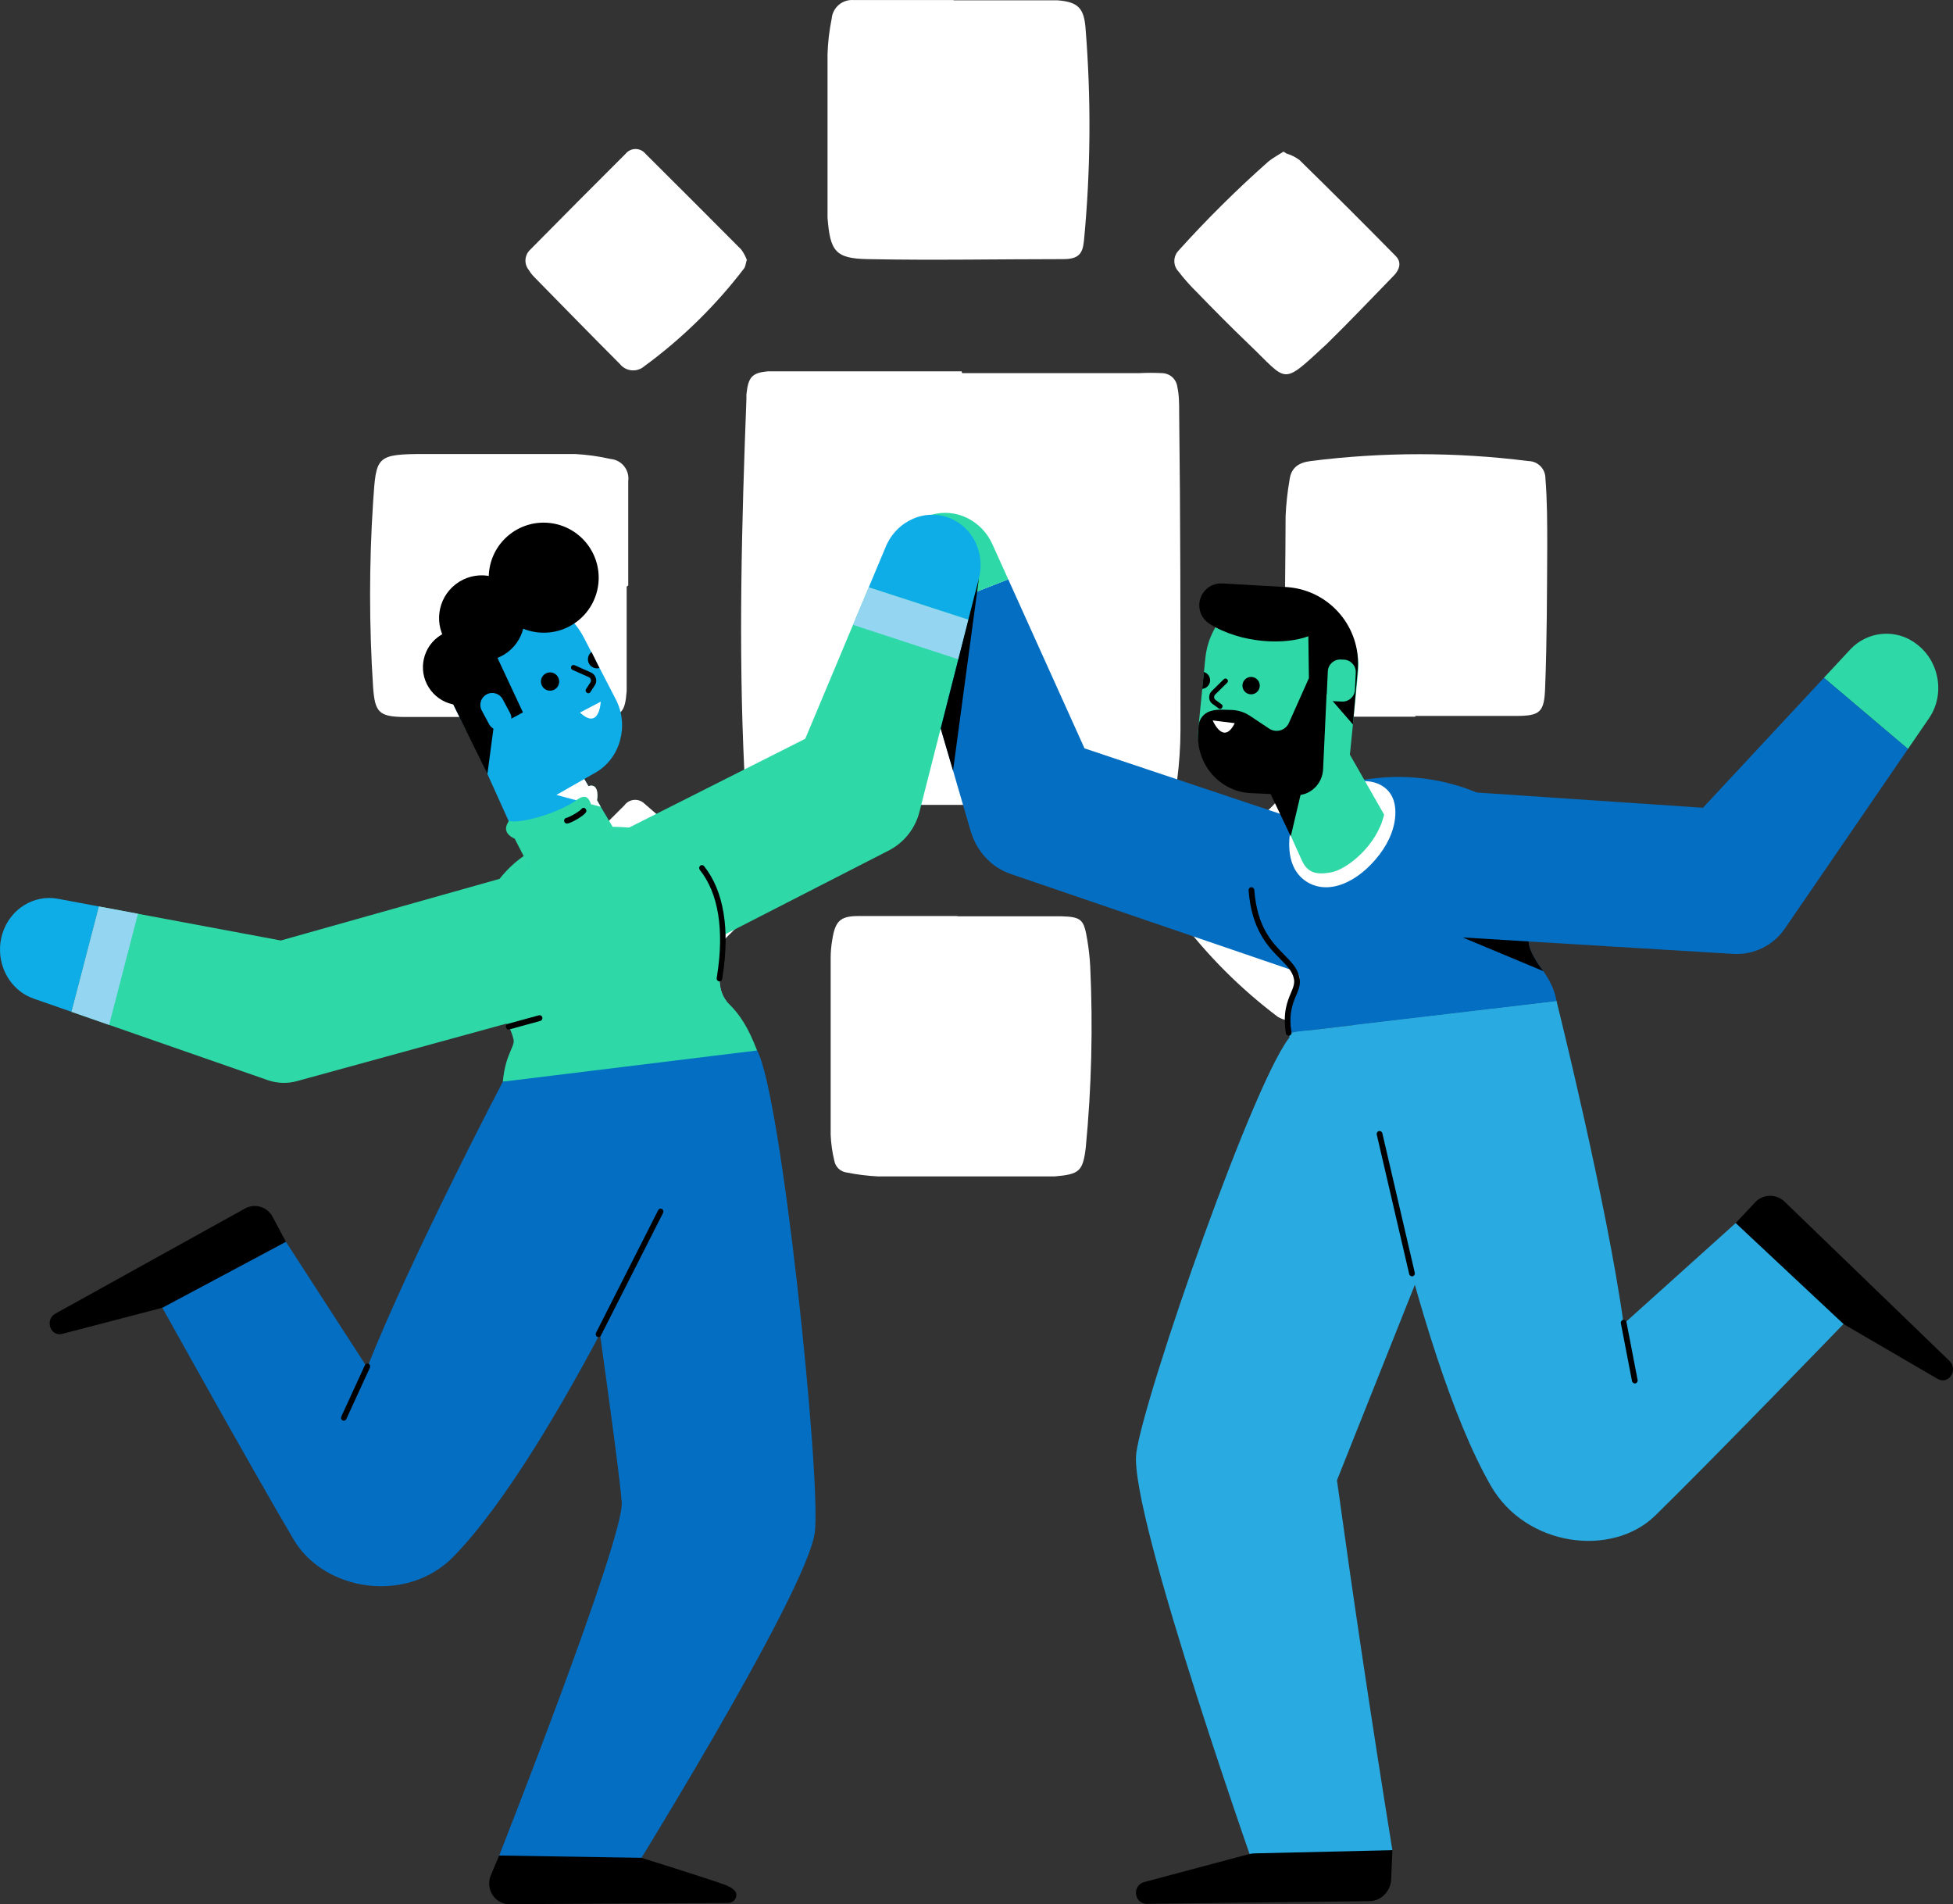 <svg width="438" height="427" viewBox="0 0 438 427" fill="none" xmlns="http://www.w3.org/2000/svg">
<rect x="0" y="0" width="438" height="427" fill="#333333" stroke="none"/>
<path d="M215.662 83.264H178.045C175.997 83.264 173.95 83.264 172.195 83.264C168.626 83.615 167.807 84.551 167.398 88.471V89.465C166.345 117.254 165.584 145.043 166.93 172.831C166.93 173.826 166.93 174.879 166.93 175.873C166.897 176.9 167.262 177.899 167.949 178.662C168.636 179.425 169.591 179.893 170.615 179.968C172.959 180.318 175.325 180.494 177.694 180.495H253.045C254.74 180.583 256.439 180.583 258.135 180.495C262.347 180.085 263.458 179.149 263.985 174.996C264.473 171.291 264.727 167.559 264.745 163.822C264.745 140.128 264.745 116.376 264.453 92.625C264.453 90.635 264.453 88.588 264.043 86.774C263.944 85.926 263.538 85.143 262.903 84.573C262.268 84.002 261.446 83.682 260.592 83.674C258.896 83.586 257.198 83.586 255.502 83.674H215.779" fill="white"/>
<path d="M213.964 0.015H191.441C190.239 -0.082 189.048 0.3 188.127 1.078C187.206 1.857 186.631 2.968 186.526 4.169C185.984 6.808 185.671 9.49 185.59 12.184C185.59 23.884 185.59 35.233 185.59 46.758C185.59 47.46 185.59 48.162 185.59 48.806C186.175 56.294 187.287 57.991 194.658 58.108C209.225 58.4 223.909 58.108 238.418 58.108C241.811 58.108 242.805 56.996 243.098 54.013C244.619 38.141 244.736 22.167 243.449 6.275C243.098 2.004 241.928 0.424 237.189 0.073C229.409 0.073 221.628 0.073 213.788 0.073L213.964 0.015Z" fill="white"/>
<path d="M214.842 205.417C207.354 205.417 199.924 205.417 192.494 205.417C188.341 205.417 187.287 206.645 186.644 210.799C186.41 212.131 186.293 213.482 186.293 214.835C186.293 228.057 186.293 241.278 186.293 254.441C186.372 256.414 186.647 258.373 187.112 260.292C187.231 260.966 187.561 261.585 188.056 262.058C188.55 262.532 189.183 262.835 189.862 262.924C192.177 263.389 194.523 263.682 196.882 263.802C209.46 263.802 221.979 263.802 234.557 263.802H236.546C242.104 263.334 242.865 262.632 243.508 257.308C244.804 243.815 245.136 230.247 244.503 216.707C244.396 214.747 244.181 212.794 243.859 210.857C243.099 206.235 242.631 205.592 238.009 205.475C230.17 205.475 222.389 205.475 214.608 205.475L214.842 205.417Z" fill="white"/>
<path d="M317.457 160.545C324.945 160.545 332.375 160.545 339.863 160.545C345.421 160.545 346.357 159.784 346.532 154.051C346.942 143.52 346.942 132.99 347 122.518C347 117.428 347 112.339 346.591 107.249C346.591 106.742 346.491 106.24 346.297 105.771C346.103 105.303 345.818 104.877 345.46 104.519C345.101 104.16 344.676 103.876 344.207 103.682C343.739 103.488 343.236 103.388 342.729 103.388C326.53 101.34 310.138 101.34 293.939 103.388C291.247 103.739 289.551 104.85 289.2 107.659C288.734 110.328 288.441 113.025 288.322 115.732C288.322 125.56 288.03 135.389 288.322 144.983C289.024 163.47 289.375 160.545 304.176 160.72H317.398L317.457 160.545Z" fill="white"/>
<path d="M140.895 131.294V107.893C140.977 107.303 140.937 106.702 140.779 106.128C140.621 105.553 140.347 105.017 139.975 104.552C139.603 104.086 139.14 103.702 138.614 103.421C138.088 103.141 137.511 102.97 136.917 102.92C134.283 102.317 131.601 101.945 128.902 101.809C117.728 101.809 106.554 101.809 95.38 101.809C84.207 101.809 84.382 102.336 83.68 112.515C82.773 126.385 82.773 140.299 83.68 154.169C84.09 159.668 84.967 160.721 90.584 160.779C105.151 160.779 119.834 160.779 134.343 160.779C139.433 160.779 140.193 159.726 140.544 154.929C140.544 147.148 140.544 139.309 140.544 131.528" fill="white"/>
<path d="M167.515 58.342C167.202 57.485 166.769 56.678 166.228 55.943C159.091 48.767 151.934 41.61 144.758 34.473C144.489 34.143 144.15 33.877 143.765 33.694C143.381 33.511 142.96 33.416 142.535 33.416C142.109 33.416 141.688 33.511 141.304 33.694C140.919 33.877 140.58 34.143 140.312 34.473C133.174 41.61 125.978 48.806 118.9 56.002C118.279 56.582 117.903 57.377 117.848 58.225C117.794 59.074 118.065 59.91 118.607 60.565C118.95 61.14 119.363 61.671 119.836 62.145C126.213 68.638 132.589 75.191 139.025 81.626C139.342 82.025 139.737 82.356 140.185 82.599C140.633 82.843 141.126 82.993 141.633 83.042C142.141 83.091 142.653 83.038 143.14 82.885C143.626 82.732 144.077 82.483 144.465 82.152C152.919 75.961 160.444 68.593 166.813 60.273C167.223 59.804 167.223 59.044 167.515 58.166" fill="white"/>
<path d="M287.854 34.004C286.742 34.706 285.572 35.35 284.519 36.169C277.398 42.471 270.64 49.17 264.277 56.235C263.693 56.863 263.369 57.689 263.369 58.546C263.369 59.404 263.693 60.229 264.277 60.857C265.514 62.471 266.863 63.996 268.314 65.42C272.117 69.34 275.919 73.201 280.014 77.121C289.024 85.721 287.21 86.657 297.565 77.121C302.655 72.148 307.569 66.941 312.542 61.852C313.887 60.506 314.414 58.809 313.01 57.405C305.872 50.151 298.657 42.955 291.364 35.818C290.489 35.201 289.521 34.727 288.497 34.414" fill="white"/>
<path d="M167.573 204.54C167.375 203.839 167.079 203.17 166.696 202.551C159.95 194.488 152.532 187.012 144.523 180.203C144.215 179.904 143.846 179.675 143.441 179.532C143.036 179.389 142.605 179.335 142.177 179.374C141.749 179.413 141.335 179.544 140.963 179.757C140.59 179.971 140.268 180.263 140.019 180.612L119.075 201.439C118.681 201.768 118.365 202.18 118.148 202.645C117.931 203.11 117.818 203.617 117.818 204.13C117.818 204.643 117.931 205.15 118.148 205.615C118.365 206.08 118.681 206.492 119.075 206.821C126.017 213.841 132.998 220.803 140.019 227.706C140.329 228.118 140.732 228.453 141.194 228.683C141.655 228.913 142.165 229.032 142.681 229.032C143.197 229.032 143.706 228.913 144.167 228.683C144.629 228.453 145.032 228.118 145.342 227.706L166.286 206.88C166.848 206.086 167.301 205.22 167.632 204.306" fill="white"/>
<path d="M288.378 228.7C289.263 228.357 290.091 227.884 290.835 227.296C297.855 220.451 304.759 213.489 311.72 206.586C312.131 206.288 312.466 205.896 312.696 205.444C312.927 204.991 313.047 204.491 313.047 203.983C313.047 203.475 312.927 202.974 312.696 202.522C312.466 202.069 312.131 201.678 311.72 201.379L290.777 180.611C290.465 180.21 290.066 179.886 289.609 179.662C289.153 179.439 288.652 179.323 288.144 179.323C287.636 179.323 287.135 179.439 286.678 179.662C286.222 179.886 285.823 180.21 285.511 180.611L264.451 201.262C263.853 201.884 263.52 202.712 263.52 203.573C263.52 204.435 263.853 205.263 264.451 205.884C270.767 214.277 278.23 221.74 286.623 228.056C287.264 228.409 287.954 228.665 288.67 228.817" fill="white"/>
<g clip-path="url(#clip0_107_4314)">
<path d="M325.412 267.765C325.412 267.765 297.52 224.124 289.752 231.995C281.985 239.866 256.528 313.068 254.839 325.833C253.042 339.416 283.421 424.86 283.421 424.86L312.268 414.891C309.893 400.199 307.587 385.337 305.345 370.309C303.425 357.419 301.591 344.632 299.842 331.95L325.416 267.765H325.412Z" fill="#29ABE2"/>
<path d="M256.673 422.031L280.001 415.809C280.454 415.682 280.922 415.612 281.393 415.609L312.268 414.894L311.999 421.414C311.901 424.107 309.731 426.291 307.128 426.332L257.182 426.924C254.291 426.908 253.833 422.73 256.673 422.031Z" fill="black"/>
<path d="M308.378 206.695C305.885 215.291 297.121 220 288.803 217.218L288.708 217.186L227.705 196.339L226.646 195.978C222.24 194.472 219.008 190.769 217.73 186.486L203.789 138.658L226.124 129.919L243.222 167.816L297.83 186.088C306.148 188.873 310.873 198.095 308.381 206.691L308.378 206.695Z" fill="#036EC2"/>
<path d="M226.121 129.92L203.786 138.658L201.297 130.119C199.453 123.792 202.856 117.225 208.893 115.446C214.39 113.829 220.178 116.738 222.566 122.042L226.121 129.92Z" fill="#2ED8A7"/>
<path d="M349.095 224.513C347.919 217.899 343.013 215.617 342.808 210.844C342.602 206.071 345.528 199.798 344.117 192.234C343.023 186.347 339.398 180.473 328.547 176.713C321.968 174.463 314.969 173.726 308.065 174.561L302.441 175.219C279.151 184.79 279.603 192.908 281.017 202.295C282.886 214.487 291.138 216.053 291.451 219.215C291.764 222.377 288.383 226.045 289.015 231.593L349.089 224.517L349.095 224.513Z" fill="#036EC2"/>
<path d="M289.019 231.593C290.325 241.173 302.792 252.415 316.278 250.735L328.3 249.589C343.102 247.715 350.231 233.394 349.095 224.513L289.019 231.593Z" fill="#29ABE2"/>
<path d="M289.126 232.255C288.765 232.299 288.436 232.049 288.386 231.688C287.646 227.112 288.724 224.542 289.512 222.665C290.034 221.428 290.407 220.532 290.182 219.462C289.828 217.788 288.626 216.569 287.108 215.031C284.407 212.297 280.71 208.553 280.02 199.659C279.982 199.305 280.239 198.988 280.593 198.953H280.609C280.972 198.937 281.279 199.219 281.301 199.58C281.95 207.964 285.302 211.357 287.994 214.082C289.607 215.715 291.001 217.126 291.438 219.203C291.751 220.696 291.261 221.867 290.691 223.222C289.926 225.042 288.974 227.311 289.651 231.495C289.711 231.824 289.512 232.147 289.189 232.239C289.167 232.245 289.145 232.248 289.123 232.255H289.126Z" fill="black"/>
<path d="M409.048 151.992L427.898 167.953L432.623 161.059C436.251 155.768 435.002 148.317 429.834 144.425C425.311 140.921 418.862 141.446 414.963 145.634L409.048 151.992Z" fill="#2ED8A7"/>
<path d="M308.764 192.579C308.394 201.596 315.127 209.379 323.806 209.961L323.904 209.967L387.665 213.844L388.772 213.911C393.342 214.155 397.71 211.999 400.294 208.22L427.901 167.95L409.051 151.989L381.927 181.135L325.143 177.308C316.468 176.723 309.134 183.559 308.767 192.576L308.764 192.579Z" fill="#036EC2"/>
<path d="M309.362 191.648C304.605 197.89 297.767 200.975 292.77 197.541C289.215 195.098 288.551 190.335 289.556 185.325C289.964 183.293 295.698 180.986 297.156 179.258C301.939 173.58 311.284 173.716 312.714 180.09C312.714 180.09 314.267 185.214 309.365 191.648H309.362Z" fill="white"/>
<path d="M298.662 195.586C295.057 196.314 293.187 195.599 291.976 192.965L278.082 162.101L293.858 153.657L310.409 182.663C308.875 189.478 302.261 194.861 298.665 195.589L298.662 195.586Z" fill="#2ED8A7"/>
<path d="M289.48 187.553L292.267 175.738L284.395 176.856C286.09 180.422 287.785 183.986 289.48 187.553Z" fill="black"/>
<path d="M434.445 309.147L413.441 296.905C413.024 296.671 412.641 296.383 412.297 296.051L389.262 274.276L393.595 269.639C395.344 267.759 398.289 267.655 400.167 269.408C400.205 269.443 400.24 269.478 400.278 269.513L437.184 305.156C439.287 307.254 436.976 310.682 434.452 309.15L434.445 309.147Z" fill="black"/>
<path d="M349.095 224.513C349.095 224.513 360.37 269.709 364.128 296.883L389.262 274.269L413.441 296.899C413.441 296.899 384.86 326.504 371.257 339.822C361.534 349.342 342.226 346.854 334.373 333.217C316.886 302.855 303.893 229.837 303.893 229.837L349.095 224.51V224.513Z" fill="#29ABE2"/>
<path d="M366.81 310.217C366.81 310.217 366.778 310.223 366.766 310.226C366.408 310.283 366.07 310.043 366.007 309.685L363.514 296.744C363.438 296.392 363.663 296.044 364.014 295.968H364.017C364.375 295.908 364.713 296.152 364.776 296.509L367.268 309.451C367.341 309.786 367.139 310.122 366.81 310.217Z" fill="black"/>
<path d="M316.835 286.192L316.816 286.198C316.462 286.271 316.114 286.043 316.038 285.688L308.77 254.435C308.678 254.086 308.887 253.732 309.235 253.64H309.245C309.599 253.564 309.947 253.792 310.023 254.146L317.291 285.4C317.376 285.742 317.177 286.093 316.838 286.192H316.835Z" fill="black"/>
<path d="M346.128 217.772L328.041 210.22L342.823 211.119C342.953 213.531 345.031 216.256 346.128 217.772Z" fill="black"/>
<path d="M279.666 176.818L291.068 177.957C296.973 178.552 302.242 174.245 302.837 168.336V168.313L304.554 151.068C305.497 141.605 298.596 133.17 289.142 132.227C279.685 131.284 271.257 138.19 270.314 147.65L268.736 163.455C268.091 170.159 272.974 176.128 279.666 176.818Z" fill="#2ED8A7"/>
<path d="M271.389 152.644C271.336 153.609 270.586 154.391 269.625 154.48L270.004 150.694C270.858 150.951 271.427 151.751 271.389 152.644Z" fill="black"/>
<path d="M271.437 159.471C272.259 159.236 273.113 159.122 273.967 159.138L276.345 159.214C277.759 159.281 279.132 159.727 280.311 160.512L284.638 163.389C286.033 164.31 287.912 163.927 288.835 162.528C288.939 162.373 289.028 162.205 289.098 162.034L293.519 152.134L297.669 152.327L296.729 172.498C296.571 175.859 293.801 178.473 290.518 178.321L280.473 177.849C273.543 177.527 268.227 171.406 268.695 164.237L268.796 162.784C268.916 161.243 269.96 159.933 271.434 159.471H271.437Z" fill="black"/>
<path d="M271.975 161.553C271.975 161.553 274.375 167.275 276.915 162.167L271.975 161.553Z" fill="white"/>
<path d="M282.528 153.841C282.579 152.765 281.75 151.853 280.676 151.803C279.603 151.752 278.693 152.583 278.642 153.659C278.592 154.735 279.421 155.647 280.494 155.697C281.567 155.748 282.478 154.917 282.528 153.841Z" fill="black"/>
<path d="M274.846 152.704L272.136 155.369C271.611 155.891 271.604 156.743 272.126 157.268C272.132 157.274 272.139 157.281 272.145 157.287L273.638 158.401" fill="#2ED8A7"/>
<path d="M273.61 158.974C273.502 158.967 273.398 158.926 273.312 158.86L271.753 157.711C271.377 157.353 271.168 156.856 271.181 156.337C271.181 155.828 271.386 155.34 271.747 154.983L274.457 152.318C274.672 152.106 275.017 152.106 275.229 152.318C275.441 152.533 275.441 152.878 275.229 153.09L272.519 155.755C272.376 155.907 272.294 156.106 272.291 156.315C272.291 156.518 272.364 156.714 272.5 156.863L273.961 157.942C274.198 158.1 274.264 158.42 274.106 158.657C274.09 158.679 274.075 158.701 274.059 158.72C273.97 158.882 273.796 158.98 273.61 158.97V158.974Z" fill="black"/>
<path d="M271.247 139.886C278.43 144.361 288.193 144.649 293.424 142.674L293.551 152.169L297.52 155.651L303.418 162.455L304.494 150.258C305.329 140.832 298.374 132.515 288.955 131.679C288.781 131.664 288.607 131.651 288.433 131.641L274.093 130.834C273.312 130.787 272.531 130.936 271.823 131.265C269.359 132.401 268.28 135.319 269.416 137.785C269.811 138.649 270.45 139.377 271.253 139.883L271.247 139.886Z" fill="black"/>
<path d="M300.967 157.325L297.482 157.163L297.792 150.548C297.858 149.013 299.158 147.823 300.692 147.893H300.705L301.407 147.925C302.941 147.994 304.127 149.292 304.06 150.827V150.84L303.88 154.666C303.814 156.201 302.517 157.391 300.983 157.325H300.967Z" fill="#2ED8A7"/>
<path d="M130.353 269.44C130.321 269.196 138.975 329.235 139.436 336.961C139.927 345.126 111.952 416.094 111.952 416.094L138.662 425.063C138.662 425.063 181.318 356.738 182.763 343.43C184.123 330.925 175.217 245.105 169.789 235.565C164.362 226.026 130.353 269.44 130.353 269.44Z" fill="#036EC2"/>
<path d="M12.407 294.582L54.972 270.99C57.166 269.797 59.912 270.614 61.104 272.81C61.126 272.848 61.145 272.889 61.164 272.927L64.134 278.482L37.675 292.762C37.279 292.984 36.852 293.151 36.413 293.259L14.033 299.098C11.329 299.858 9.962 295.993 12.404 294.585L12.407 294.582Z" fill="black"/>
<path d="M163.135 426.731L114.22 427C114.093 427 113.967 426.994 113.84 426.984C110.737 426.74 108.875 423.386 110.083 420.518L111.949 416.09L143.839 416.606C152.233 419.214 158.653 421.303 161.863 422.395C162.793 422.711 165.007 423.487 165.143 424.778C165.181 425.332 164.966 425.873 164.558 426.253C164.166 426.595 163.653 426.769 163.135 426.731Z" fill="black"/>
<path d="M154.08 259.296C154.08 259.296 124.992 325.143 101.73 349.035C91.28 359.767 72.724 356.862 65.855 345.234C56.243 328.966 36.413 293.256 36.413 293.256L64.134 278.479L82.355 306.653C92.093 282.033 112.765 242.56 112.765 242.56L154.08 259.296Z" fill="#036EC2"/>
<path d="M133.465 173.301L123.901 178.758C118.942 181.571 112.784 179.625 110.121 174.482L102.325 159.35C98.071 151.055 101.003 140.664 108.897 136.154C116.816 131.698 126.735 134.768 130.989 143.063L138.143 156.897C141.138 162.781 139.079 170.168 133.465 173.301Z" fill="#0FADE8"/>
<path d="M161.667 215.057C160.892 220.19 161.569 222.789 162.907 224.476L162.578 224.745L141.53 216.535C133.835 213.525 129.771 204.612 132.459 196.428C134.306 190.801 138.867 186.958 144.079 185.949C156.034 186.287 163.622 202.118 161.667 215.06V215.057Z" fill="#94D5F1"/>
<path d="M217.313 138.449C210.507 135.442 202.954 132.917 194.838 131.701L180.593 165.667L131.656 190.335L131.564 190.382C123.936 194.291 120.65 203.821 124.227 211.67C127.804 219.519 136.884 222.712 144.513 218.804L198.355 191.218L199.418 190.674C202.815 188.889 205.291 185.736 206.218 182.008L217.31 138.452L217.313 138.449Z" fill="#2ED8A7"/>
<path d="M217.18 138.965L219.542 129.689C220.934 124.248 218.372 118.507 213.296 116.304C207.688 113.87 201.135 116.677 198.662 122.574L194.835 131.701L217.18 138.965Z" fill="#0FADE8"/>
<path d="M217.18 138.965L194.835 131.701L191.302 140.123L214.919 147.846L217.18 138.962V138.965Z" fill="#94D5F1"/>
<path d="M163.457 225.086C163.261 224.893 163.078 224.69 162.91 224.475C161.572 222.791 160.895 220.19 161.67 215.056C163.622 202.115 157.277 187.86 144.082 185.945C130.884 184.03 129.553 187.854 125.096 188.708C110.975 191.376 101.433 210.341 108.805 223.038C112.082 228.678 114.052 228.59 115.149 232.983C115.592 234.755 113.366 236.141 112.768 242.563L143.231 244.323L169.789 235.568C167.73 230.213 165.858 227.453 163.457 225.089V225.086Z" fill="#2ED8A7"/>
<path d="M135.733 206.901C133.554 198.406 125.214 193.374 117.104 195.656L62.98 210.901L22.177 203.27L16.032 226.89L60.032 242.209C62.151 242.952 64.448 243.032 66.611 242.43L67.576 242.164L124.9 226.438L124.995 226.412C133.101 224.131 137.909 215.392 135.73 206.897L135.733 206.901Z" fill="#2ED8A7"/>
<path d="M134.822 194.68L118.825 194.646L106.632 167.617L121.839 158.948L138.235 187.015C139.62 189.404 138.908 192.462 136.612 193.997C136.078 194.358 135.464 194.592 134.825 194.68H134.822Z" fill="#0FADE8"/>
<path d="M112.768 242.56C111.538 253.156 119.236 271.374 141.04 270.956C156.101 270.668 173.879 260.363 169.789 235.565L112.768 242.56Z" fill="#036EC2"/>
<path d="M131.963 176.286C130.565 181.131 116.269 185.16 114.188 184.018C112.891 185.834 113.458 187.157 115.444 188.085L118.825 194.649C131.631 199.722 142.523 194.848 138.643 187.645C136.916 184.439 134.673 180.964 133.892 179.451C133.892 179.451 134.512 175.444 131.966 176.289L131.963 176.286Z" fill="#2ED8A7"/>
<path d="M131.033 174.691L124.79 178.258L129.246 179.454C131.542 177.739 132.114 179.223 132.554 180.344L134.724 180.926C134.724 180.926 133.99 179.622 133.889 179.448C134.161 178.141 134.072 175.587 131.963 176.286L131.033 174.691Z" fill="white"/>
<path d="M127.136 184.683C126.811 184.676 126.542 184.423 126.52 184.097C126.478 183.746 126.725 183.429 127.076 183.382C127.595 183.325 130.03 181.942 130.381 181.429C130.565 181.151 130.941 181.075 131.219 181.258C131.229 181.265 131.238 181.271 131.248 181.28C131.529 181.499 131.593 181.894 131.39 182.189C130.815 183.031 128.079 184.585 127.203 184.68C127.181 184.68 127.162 184.683 127.14 184.683H127.136Z" fill="black"/>
<path d="M16.029 226.906V226.89L15.649 226.757L16.029 226.906Z" fill="#2ED8A7"/>
<path d="M12.989 201.548C7.667 200.548 2.312 203.764 0.557 209.296C0.139 210.625 -0.047 212.018 0.01 213.411C0.19 218.085 3.071 222.377 7.559 223.94L15.649 226.757L16.032 226.89L22.177 203.267L12.989 201.548Z" fill="#0FADE8"/>
<path d="M22.177 203.267L16.032 226.89L24.47 229.827L30.941 204.907L22.177 203.267Z" fill="#94D5F1"/>
<path d="M77.108 318.588C77.013 318.588 76.921 318.566 76.839 318.525C76.526 318.36 76.399 317.977 76.548 317.654L81.839 306.121C81.972 305.811 82.329 305.669 82.639 305.802C82.649 305.805 82.658 305.811 82.668 305.814C82.981 305.979 83.111 306.362 82.959 306.685L77.668 318.218C77.57 318.439 77.351 318.585 77.108 318.585V318.588Z" fill="black"/>
<path d="M161.351 220.07C161.003 220.07 160.725 219.788 160.725 219.44C160.725 219.402 160.728 219.364 160.734 219.326C160.75 219.221 160.772 219.063 160.807 218.861C162.455 208.524 161.12 200.295 156.945 195.063C156.727 194.785 156.758 194.383 157.024 194.146C157.274 193.924 157.654 193.949 157.875 194.196C157.884 194.206 157.891 194.215 157.9 194.225C162.315 199.757 163.745 208.35 162.034 219.073C162.002 219.263 161.98 219.411 161.968 219.509C161.93 219.823 161.67 220.063 161.354 220.07H161.351Z" fill="black"/>
<path d="M134.214 299.842C134.113 299.842 134.012 299.816 133.923 299.766C133.617 299.589 133.503 299.199 133.664 298.886L147.612 271.373C147.757 271.069 148.121 270.943 148.425 271.088C148.434 271.091 148.444 271.098 148.453 271.104C148.76 271.281 148.874 271.671 148.709 271.984L134.761 299.497C134.657 299.706 134.445 299.842 134.211 299.842H134.214Z" fill="black"/>
<path d="M114.064 230.865C113.777 230.859 113.53 230.66 113.463 230.378C113.372 230.036 113.568 229.685 113.906 229.584L120.867 227.675C121.2 227.59 121.535 227.789 121.623 228.121C121.623 228.128 121.626 228.134 121.626 228.14C121.718 228.482 121.522 228.833 121.184 228.935L114.223 230.843C114.172 230.859 114.118 230.865 114.064 230.865Z" fill="black"/>
<path d="M129.456 139.331C134.852 135.182 135.861 127.435 131.709 122.028C127.557 116.621 119.817 115.602 114.42 119.751C109.024 123.901 108.016 131.648 112.168 137.054C116.319 142.461 124.06 143.481 129.456 139.331Z" fill="black"/>
<path d="M113.897 146.219C118.092 142.993 118.877 136.971 115.65 132.768C112.423 128.566 106.406 127.774 102.21 131.001C98.015 134.227 97.23 140.248 100.457 144.451C103.684 148.653 109.701 149.445 113.897 146.219Z" fill="black"/>
<path d="M108.523 156.378C112.242 153.518 112.939 148.181 110.079 144.457C107.219 140.733 101.886 140.032 98.167 142.891C94.448 145.751 93.752 151.088 96.612 154.813C99.472 158.537 104.805 159.238 108.523 156.378Z" fill="black"/>
<path d="M106.92 145.029L101.18 156.992L109.311 173.558C109.767 170.143 110.222 166.728 110.677 163.313L117.281 159.752L111.244 146.833L106.92 145.032V145.029Z" fill="black"/>
<path d="M109.694 162.405L108.056 159.344L108.04 159.316C107.347 158.028 107.831 156.42 109.118 155.727L109.147 155.711C110.434 155.018 112.041 155.502 112.733 156.79L114.372 159.851L114.387 159.879C115.074 161.18 114.577 162.794 113.274 163.481C111.987 164.161 110.393 163.68 109.694 162.405Z" fill="#0FADE8"/>
<path d="M132.016 148.643C132.424 149.574 133.452 150.068 134.433 149.802L132.665 146.209C131.915 146.776 131.65 147.779 132.016 148.643Z" fill="black"/>
<path d="M134.724 157.353C134.724 157.353 134.468 163.882 130.078 159.784L134.724 157.353Z" fill="white"/>
<path d="M124.172 154.717C125.212 154.271 125.694 153.064 125.247 152.022C124.8 150.979 123.595 150.495 122.555 150.942C121.514 151.388 121.033 152.595 121.48 153.637C121.926 154.68 123.132 155.164 124.172 154.717Z" fill="black"/>
<path d="M132.159 155.413C132.263 155.366 132.348 155.29 132.409 155.192L133.522 153.483C133.762 152.992 133.784 152.422 133.582 151.916C133.395 151.416 133.013 151.008 132.522 150.792L128.866 149.166C128.575 149.036 128.237 149.166 128.104 149.454C127.974 149.745 128.104 150.083 128.392 150.216L132.048 151.843C132.244 151.941 132.399 152.109 132.478 152.312C132.554 152.511 132.554 152.732 132.475 152.929L131.431 154.53C131.254 154.774 131.308 155.113 131.551 155.29C131.574 155.306 131.596 155.321 131.621 155.334C131.77 155.461 131.975 155.492 132.156 155.413H132.159Z" fill="black"/>
<path d="M219.543 129.692L213.739 172.802C212.815 169.659 211.892 166.516 210.968 163.376C213.827 152.15 216.687 140.921 219.543 129.695V129.692Z" fill="black"/>
</g>
<defs>
<clipPath id="clip0_107_4314">
<rect width="438" height="312" fill="white" transform="translate(0 115)"/>
</clipPath>
</defs>
</svg>
